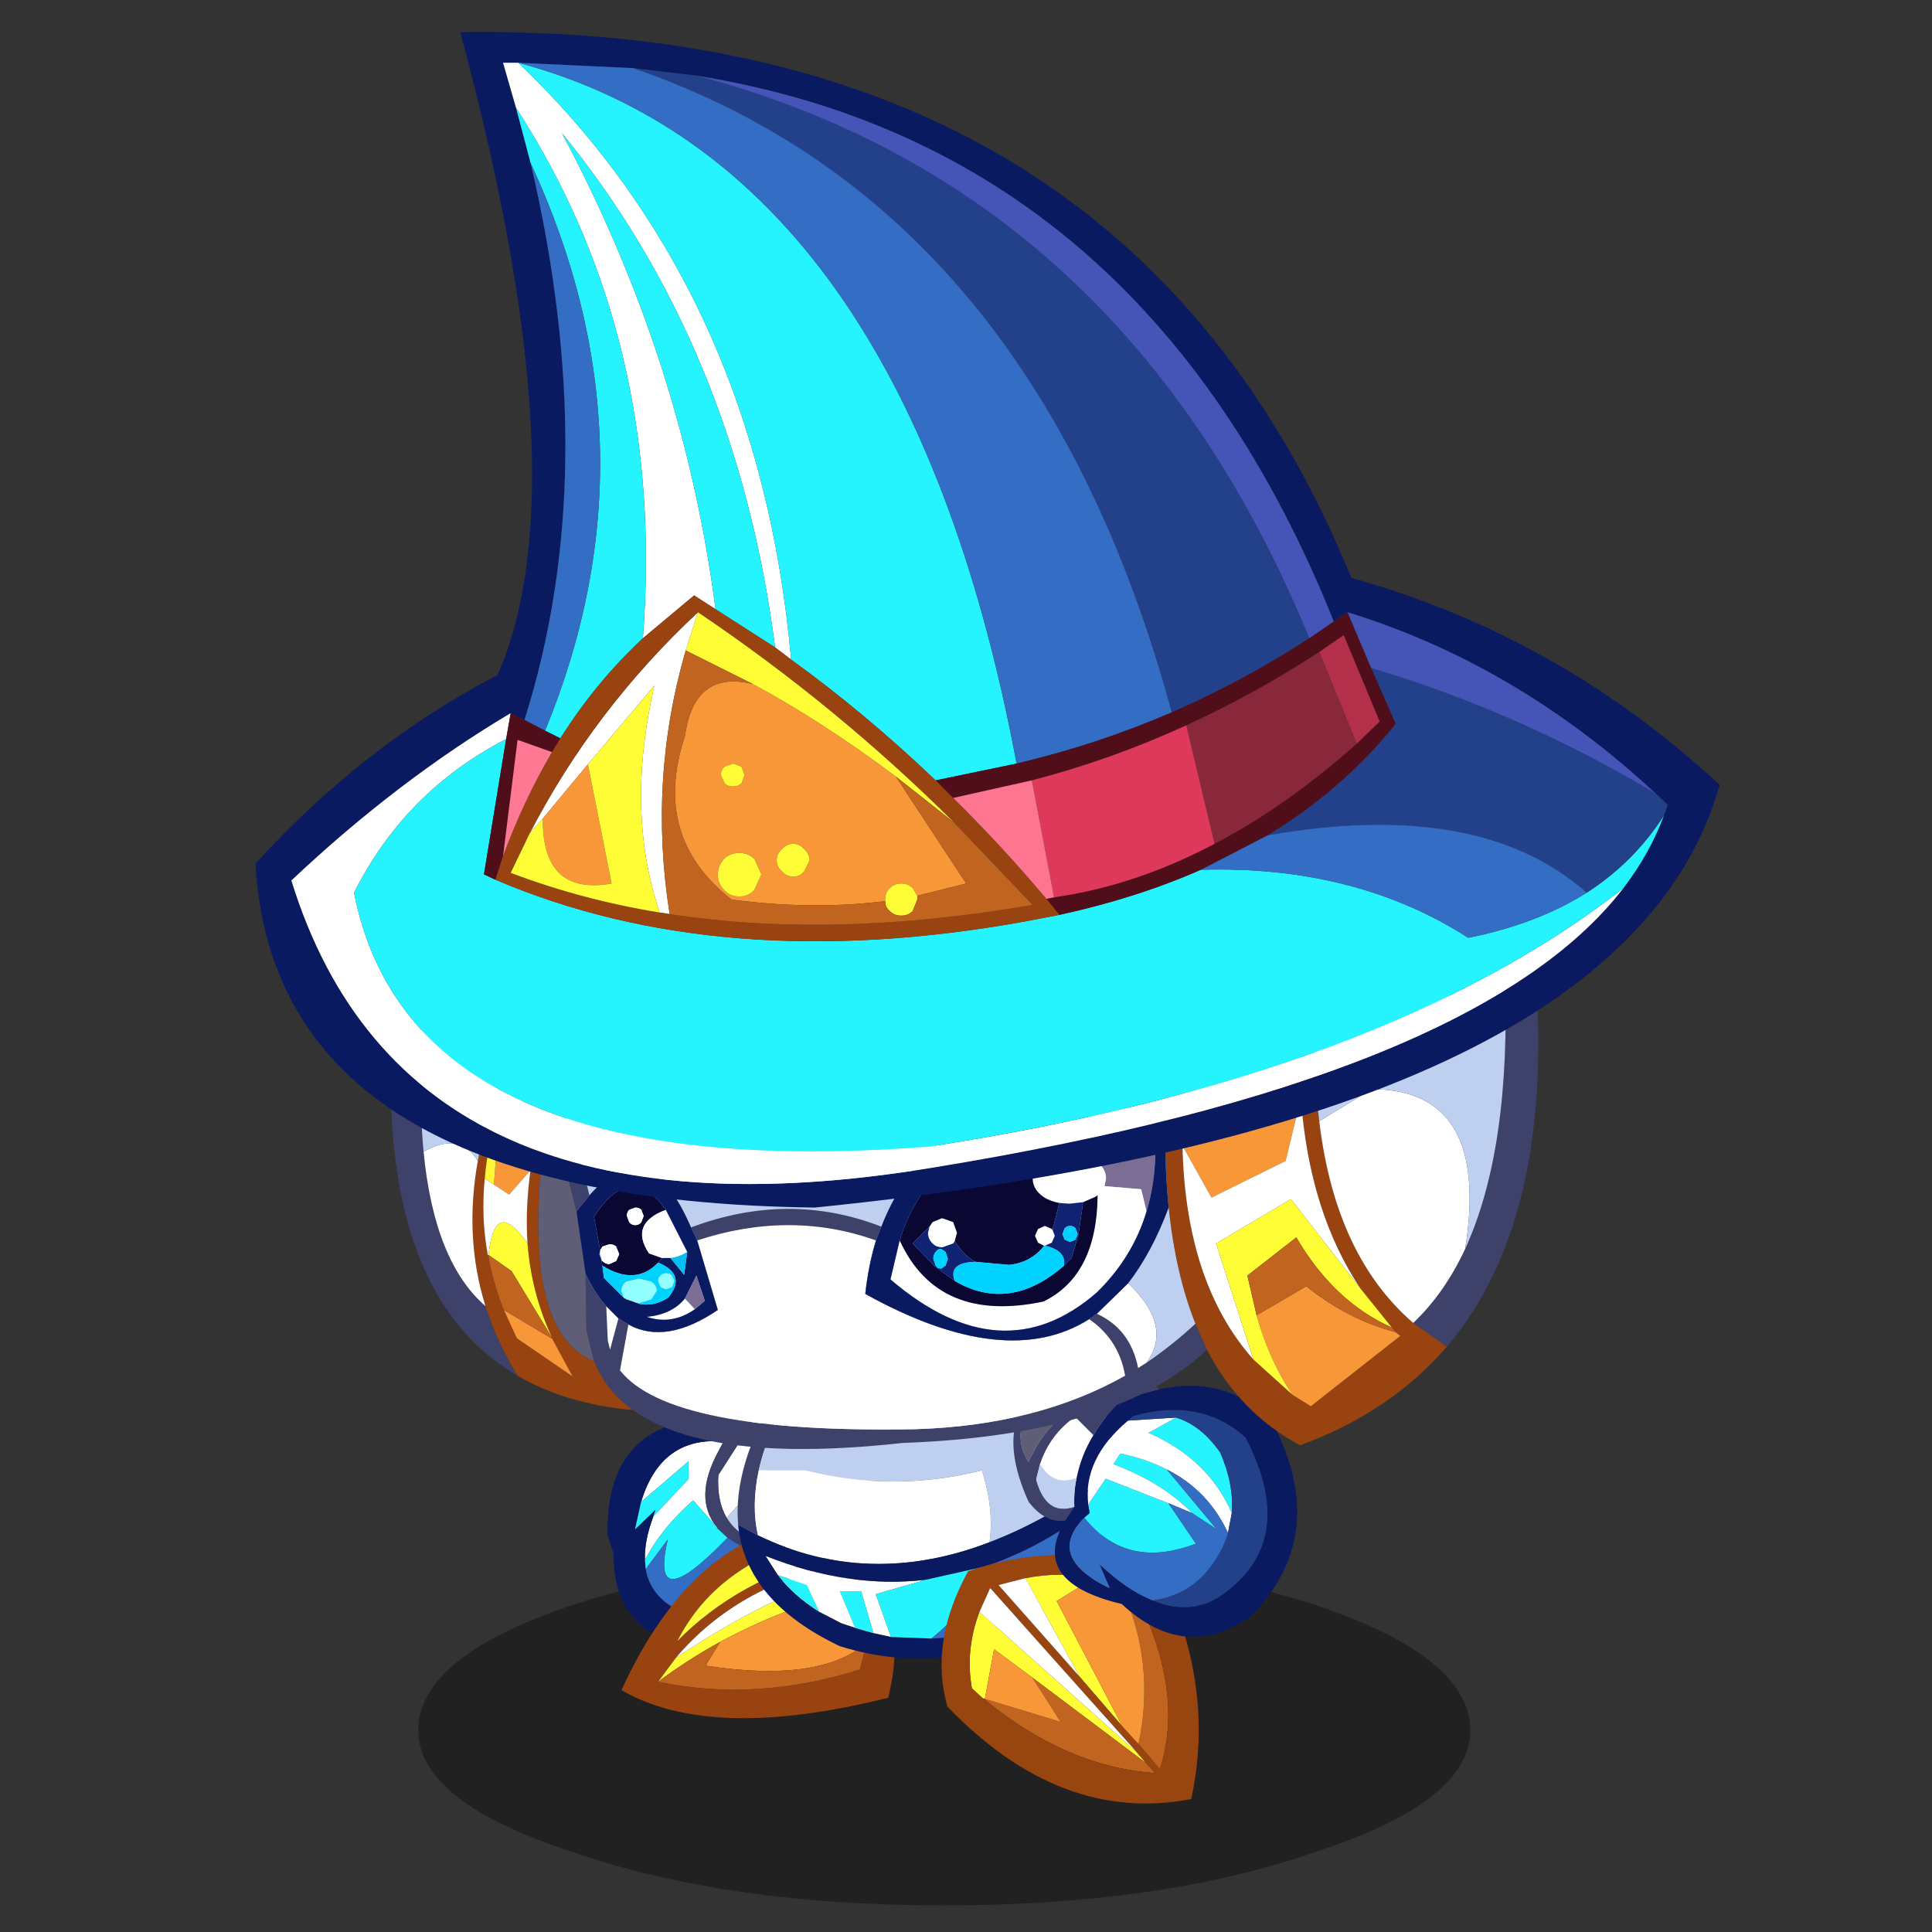 <svg xmlns:ffdec="https://www.free-decompiler.com/flash" xmlns:xlink="http://www.w3.org/1999/xlink" ffdec:objectType="frame" height="90" width="90" xmlns="http://www.w3.org/2000/svg"><rect width="100%" height="100%" fill="#333333" stroke="none"/><use ffdec:characterId="18" height="87.3" transform="translate(9.75 1.5)" width="70.55" xlink:href="#a"/><defs><g id="a" transform="translate(-9.75 -1.5)"><use ffdec:characterId="1" height="9.8" transform="matrix(.883 0 0 1.665 19.484 72.444)" width="55.5" xlink:href="#b"/><use ffdec:characterId="3" height="19.8" transform="translate(28.3 62.7) scale(.712)" width="20.35" xlink:href="#c"/><use ffdec:characterId="5" height="12.85" transform="translate(28.95 70.9) scale(.712)" width="17.85" xlink:href="#d"/><use ffdec:characterId="7" height="19.95" transform="translate(34.35 63.05) scale(.712)" width="25.7" xlink:href="#e"/><use ffdec:characterId="9" height="16.25" transform="translate(43.85 72.45) scale(.712)" width="16.85" xlink:href="#f"/><use ffdec:characterId="11" height="17.7" transform="translate(47.2 63.65) scale(.712)" width="18.6" xlink:href="#g"/><use ffdec:characterId="17" height="92.7" transform="translate(11.9 1.5) scale(.712)" width="95.8" xlink:href="#h"/></g><g id="i" fill-rule="evenodd"><path d="m7.6 6.25-.35.65q-1.65 3.05-.1 4.95L5.6 10.1Q3.55 11.9 2.45 14q-.05-1.25.55-2.85L5.3 8.7V7.55L2.2 10.2q1.3-4.3 5.4-3.95m.2 5q-.65-1.1-.55-2.8l5-7.8L15 3.15l-7.2 8.1" fill="#fff"/><path d="m19.5 7.15-8.85 5.9q-2-.4-2.85-1.8l7.2-8.1 4.5 4" fill="#bfcff0"/><path d="M8.55 4.75 11.5 0l.75.65-5 7.8q-.1 1.7.55 2.8.85 1.4 2.85 1.8l8.85-5.9.85.75-5.9 3.55-1.8 1.1-2.1 1.3-1.9-.8-.8-.5-.65-.6-.05-.1q-1.55-1.9.1-4.95l.35-.65.95-1.5" fill="#3e426a"/><path d="m8.55 4.75-.95 1.5Q3.5 5.9 2.2 10.2L1.8 12l1.35-1.3-.15.45q-.6 1.6-.55 2.85l.05.6q.3 1.7 1.95 2.6l1.65.55q4.75.8 6.55-5.2l1.8-1.1q-2.15 9.55-9.4 8.2Q.35 18.55.4 13.6L0 12.35q-.15-8.2 8.55-7.6" fill="#091a60"/><path d="m7.15 11.85.05.1.65.6q-5.15 5.35-3.9.1L2.5 14.6l-.05-.6q1.1-2.1 3.15-3.9l1.55 1.75M3 11.15l.15-.45L1.8 12l.4-1.8 3.1-2.65V8.7L3 11.15" fill="#25f4ff"/><path d="m7.85 12.55.8.5q-.15 3.8-4.2 4.15-1.65-.9-1.95-2.6l1.45-1.95q-1.25 5.25 3.9-.1" fill="#336dc4"/><path d="m8.65 13.05 1.9.8 2.1-1.3q-1.8 6-6.55 5.2l-1.65-.55q4.05-.35 4.2-4.15" fill="#23418b"/></g><g id="j" fill-rule="evenodd"><path d="M3.55 8.9 2.4 10.45q6.4 1.35 13.2-.8l.45-1.75q.25-1.9-.5-3.55L14.9 3.2l-.4-.5Q7.55 4.15 3.55 8.9m10.4-6.8L12.65 1q-6.5 1.85-9 6.8 3.95-4.05 10.3-5.7M12.55 0q6.8 4.05 4.9 11.5Q5.85 14.4 0 11 4.65.85 12.55 0" fill="#984310"/><path d="M2.4 10.45 3.55 8.9Q9.35 5 14.9 3.2l.65 1.15q-4.85 1.2-9.1 3.5Q4.35 9 2.4 10.45M13.95 2.1Q7.6 3.75 3.65 7.8q2.5-4.95 9-6.8l1.3 1.1" fill="#fffd36"/><path d="M15.55 4.35q.75 1.65.5 3.55Q13 10.55 5.5 9.4l.95-1.55q4.25-2.3 9.1-3.5" fill="#f89738"/><path d="m16.05 7.9-.45 1.75q-6.8 2.15-13.2.8Q4.35 9 6.45 7.85L5.5 9.4q7.5 1.15 10.55-1.5" fill="#c1641f"/><path d="M3.55 8.9q4-4.75 10.95-6.2l.4.5Q9.35 5 3.55 8.9" fill="#fff"/></g><g id="k" fill-rule="evenodd"><path d="M24.6 7.75q.05-3.65-2-7.7l.7-.05q2.05 3.55 2.35 6.95l-1.05.8M3.65 2.25q-1.7 2.9-2.25 5.4-.5 2.3-.05 4.25l-1.3-.7Q-.3 7.35 2.7 2.35l.95-.1" fill="#3e426a"/><path d="M16.5 12.35q.3-2.2-.5-4.7-5.8 1.45-11.55 0H1.4q.55-2.5 2.25-5.4L22.6.05q2.05 4.05 2 7.7-4.15 3.1-8.1 4.6" fill="#bfcff0"/><path d="M1.4 7.65h3.05Q10.2 9.1 16 7.65q.8 2.5.5 4.7-7.95 3.05-15.15-.45-.45-1.95.05-4.25m8.65 10.9L8.9 18.3l-.8-2.75H6.7l1 2.4-.9-.3-1.45-.75-.8-1.75-1.9-.65-.8-1.25q5.4 2.15 10.5 1.55l-3.3.95 1 2.8" fill="#fff"/><path d="M16.5 12.35q3.95-1.5 8.1-4.6l1.05-.8q.4 4.9-2.95 9.5-8 5.2-16 2.7Q.5 16.2.05 11.2l1.3.7q7.2 3.5 15.15.45m-3.8 6.3q4.5-.15 9.15-3.1Q24.1 12.5 24.5 9.1q-4.05 3.45-8.35 4.85l-3.8.85q-5.1.6-10.5-1.55l.8 1.25q1.05 1.35 2.7 2.4l1.45.75.9.3 1.2.35 1.15.25 2.65.1" fill="#091a60"/><path d="m12.7 18.65-2.65-.1-1-2.8 3.3-.95 3.8-.85q-.85 2.6-3.45 4.7m-3.8-.35-1.2-.35-1-2.4h1.4l.8 2.75m-3.55-1.4q-1.65-1.05-2.7-2.4l1.9.65.8 1.75" fill="#25f4ff"/><path d="M16.15 13.95q4.3-1.4 8.35-4.85-.4 3.4-2.65 6.45-4.65 2.95-9.15 3.1 2.6-2.1 3.45-4.7" fill="#336dc4"/></g><g id="l" fill-rule="evenodd"><path d="M9.95 1.5 7.55 3l4.3 8.2-2.8-3.25L5.5 1.5q2.25-.45 4.45 0M2.5 3.7l10.3 9.2.6.7L5.95 8l-2.5-1.85-.6 3.25-.15-.05L2 8.7q-.45-2.5.5-5" fill="#fffd36"/><path d="M12.9 12.35Q14.05 7 11.75 2.05l.9.35q3.3 6.5 1.65 11.6l-1.4-1.65m.5 1.25.6.65q-5.8-.4-11.15-4.8V9.4l4.95 1.5L5.95 8l7.45 5.6" fill="#c1641f"/><path d="m11.75 2.05-1.8-.55q-2.2-.45-4.45 0l-1.75.45 5.3 6 2.8 3.25 1.05 1.15L14.3 14q1.65-5.1-1.65-11.6l-.9-.35M12.8 12.9 3.2 2.15 2.5 3.7q-.95 2.5-.5 5l.7.65.15.1q5.35 4.4 11.15 4.8l-.6-.65-.6-.7m1.55-11.7q3.6 7.4 2 14.75Q7.8 17.6.4 9.9-.8 5.7 1.75 1.05q6.3-2.2 12.6.15" fill="#994510"/><path d="m9.05 7.95-5.3-6L5.5 1.5l3.55 6.45M2.5 3.7l.7-1.55 9.6 10.75L2.5 3.7" fill="#fff"/><path d="m9.95 1.5 1.8.55q2.3 4.95 1.15 10.3l-1.05-1.15L7.55 3l2.4-1.5m-7.1 7.9.6-3.25L5.95 8l1.85 2.9-4.95-1.5" fill="#f89738"/></g><g id="m" fill-rule="evenodd"><path d="m10.15 8.95 1.8 2.65q-4.55 1.75-7.3-1.7L5 9.6l-.1-.55 1.15-1.7 4.1 1.6m-.1-2.2 3.25 3.9-1.6-1.05q-1.95-2-5.15-3.2L7 5.7q1.7.35 3.05 1.05M14.3 9.6q-1.55-3.55-5.45-5.25l1.8-1q1.65.5 2.9 2.3.9 2.1.75 3.95" fill="#25f4ff"/><path d="M5.25 4.5q-.8 1.3-1.1 2.8-1.5.6-2.4-.9.65-1.95 2.3-3.1l1.2 1.2m6.45 5.1-1.55-.65-4.1-1.6-1.15 1.7q-.35-3 2.6-5.5l3.15-.2-1.8 1q3.9 1.7 5.45 5.25l-.25 1.3q-1.3-2.8-4-4.15Q8.7 6.05 7 5.7l-.45.7q3.2 1.2 5.15 3.2" fill="#fff"/><path d="M9.1 15.3q2.1-.25 3.45-1.75 1.1-1.25 1.5-2.65l.25-1.3q.15-1.85-.75-3.95-1.25-1.8-2.9-2.3l-3.15.2.35-.3q4.4-1.25 7.35 1.4 3.55 6.8-1.65 10.4-2 1.3-4.45.25" fill="#23418b"/><path d="M5.25 4.5q.65-1.15 1.7-2.15l1.5-.55 1.1-.3q4.5-.95 7.4 2.15 3.85 7.35-1.4 12.7-4.3 3.05-8.45-.8Q1 14.1 3.4 10.1l.6-.9v-.05q-.05-.95.15-1.85.3-1.5 1.1-2.8m-.6 5.4Q2.1 12.5 6.3 14.5l-.65-1.55q1.8 1.7 3.45 2.35 2.45 1.05 4.45-.25 5.2-3.6 1.65-10.4Q12.25 2 7.85 3.25l-.35.3q-2.95 2.5-2.6 5.5l.1.55-.35.3" fill="#091a60"/><path d="m10.15 8.95 1.55.65 1.6 1.05-3.25-3.9q2.7 1.35 4 4.15-.4 1.4-1.5 2.65-1.35 1.5-3.45 1.75-1.65-.65-3.45-2.35l.65 1.55q-4.2-2-1.65-4.6 2.75 3.45 7.3 1.7l-1.8-2.65" fill="#336dc4"/><path d="m9.55 1.5-1.1.3-1.5.55q-1.05 1-1.7 2.15l-1.2-1.2Q2.4 4.45 1.75 6.4l-.25 1Q2.15 9.8 4 9.2l-.6.9q-1.35.15-2.4-1.25Q-1.9 2.45 3.7.2q3.6-.7 5.85 1.3M1 6.25q2.05-4.5 7-5-2.1-1.5-5.65 0-2.85 2.6-1.35 5" fill="#3e426a"/><path d="M4.15 7.3q-.2.9-.15 1.85v.05q-1.85.6-2.5-1.8l.25-1q.9 1.5 2.4.9" fill="#bfcff0"/><path d="M1 6.25q-1.5-2.4 1.35-5Q5.9-.25 8 1.25q-4.95.5-7 5" fill="#605d76"/></g><g id="n" fill-rule="evenodd"><path d="m69.3 66.2.05-1.75 14.2-5.2q1.9 17.95-5.6 26.75l-2.2-1.55q2.05-1.95 3.4-4.85 3-6.55 2.6-17.85L69.3 66.2m-7.8 18.3.75 1.7q-5.9 5.6-19.9 6.1-12.7 1.4-17.65-2.15-1.75-1.25-2.55-3.2l-.5-2.05-.05-3.65q.6 1.25 1.35 2.1l.1 2.25.15.6.55-2.05.65.4-.55 3Q27.1 91.7 43.2 91.4q7.95-.25 13.7-3.5-.4-2.35-2.35-3.7l.5-.35q2.2 1 2.7 3.55l.55-.35q1.7-1.15 3.2-2.55M18.7 71.2l-1.15-1.15 1.85-1.1q1.55 3.3 2.45 7.15L21 77.15l-1.2-4.8-.8-.8-.3-.35m-3.65 12.15q.75 2.35 2.1 4.55Q7 82 9.25 61.5l1.8 1.9q-.45 5.65-.05 9.85.7 7.2 4.05 10.1m25.55-4.3q-5.6-2-11.7 0l-.4-.85q6.4-2.4 12.45-.05l-.35.9" fill="#3e426a"/><path d="m69.35 64.45-.05 1.75q0 2.7.3 5.05 1.05 8.8 6.15 13.2l2.2 1.55q-3.7 4.3-9.6 6.45-3.9-2.05-6.1-6.25l-.75-1.7q-1.3-3.25-1.75-7.6-.35-3.45-.15-7.65l.05-1.25 4.7-1.7 5-1.85m-.95 5.3-.1-3.15-7.6 2.7-.05 3.55q.2 9 4.65 14l2.55 2.3 1.2.75 5.85-4.6-.3-.25-.25-.3-2.05-2.55q-3.35-5-3.9-12.45m-46.25 17.2q.8 1.95 2.55 3.2-4.4-.4-7.55-2.25-1.35-2.2-2.1-4.55-1.4-4.5-.5-9.5.45-2.6 1.55-5.3l.4.4-.5 1.3q-.8 2.4-1 4.75-.25 2.55.2 5l.05.1q.3 1.75 1 3.5l.85 1.85 3.65 2.5-1.35-2.5v-.05q-1.35-2.9-1.6-6.15-.15-2.3.2-4.8l.7-3.25.3.35q-1.85 13.4 3.15 15.4" fill="#984310"/><path d="m68.4 69.75-1 4.1-4.85 2.4-1.9-3.4.05-3.55 7.6-2.7.1 3.15m6.2 15.3.3.25-5.85 4.6-1.2-.75q-1.5-2.2-2.35-5.2l3.25-1.9q2.75 2.2 5.85 3m-57.05-15 1.15 1.15-.7 3.25-1.4 1.6-1-.65.4-5.15.5-1.3 1.05 1.1m-1.3 13.55 3.1 1.85h.05l1.35 2.5-3.65-2.5-.85-1.85" fill="#f89738"/><path d="M79.15 79.6q-1.35 2.9-3.4 4.85-5.1-4.4-6.15-13.2l3.45-2.1q7.75.05 6.1 10.45m-18.5-6.75 1.9 3.4 4.85-2.4 1-4.1q.55 7.45 3.9 12.45l-4.55-5.85-4.9 2.9 2.45 7.6q-4.45-5-4.65-14m-2.35 14.2-.55.35q-.5-2.55-2.7-3.55l2.05-2q2.95 2.8 1.2 5.2m-3.75-2.85q1.95 1.35 2.35 3.7-5.75 3.25-13.7 3.5-16.1.3-19.35-3.85l.55-3q2.45 1.35 5.85-.95l-1.35-4.55q6.1-2 11.7 0-.5 1.65-.7 3.5 9.2 5.1 14.65 1.65m-30.8-.05-.55 2.05-.15-.6-.1-2.25.8.8M15.6 75.4l1 .65 1.4-1.6q-.35 2.5-.2 4.8-2.15-3.1-2.55.75h-.05q-.45-2.45-.2-5l.6.4m-1.05-1.55q-.9 5 .5 9.5-3.35-2.9-4.05-10.1 2.35-1.35 3.55.6" fill="#fff"/><path d="m69.3 66.2 12.45-4.45q.4 11.3-2.6 17.85 1.65-10.4-6.1-10.45l-3.45 2.1q-.3-2.35-.3-5.05m-4.95.1-4.7 1.7-.05 1.25q-.2 4.2.15 7.65.45 4.35 1.75 7.6-1.5 1.4-3.2 2.55 1.75-2.4-1.2-5.2l-2.05 2-.5.35q-5.45 3.45-14.65-1.65.2-1.85.7-3.5l.35-.9q-6.05-2.35-12.45.05l.4.85 1.35 4.55q-3.4 2.3-5.85.95l-.65-.4-.8-.8q-.75-.85-1.35-2.1l-.6-4.1.85-1.05q-.9-3.85-2.45-7.15Q44.6 54.5 64.35 66.3M16.1 68.55q-1.1 2.7-1.55 5.3-1.2-1.95-3.55-.6-.4-4.2.05-9.85l5.05 5.15" fill="#bfcff0"/><path d="m65.3 86.85-2.45-7.6 4.9-2.9 4.55 5.85 2.05 2.55q-3.8-1.7-6.25-5.9l-3.2 2.5.6 2.6q.85 3 2.35 5.2l-2.55-2.3M19.4 85.4l-2.65-4.35-1.5-1.05q.4-3.85 2.55-.75.25 3.25 1.6 6.15" fill="#fffd36"/><path d="m65.5 83.95-.6-2.6 3.2-2.5q2.45 4.2 6.25 5.9l.25.3q-3.1-.8-5.85-3l-3.25 1.9M15.25 80l1.5 1.05 2.65 4.35-.05.05-3.1-1.85q-.7-1.75-1-3.5V80" fill="#c1641f"/><path d="m16 70.25-.4 5.15-.6-.4q.2-2.35 1-4.75" fill="#fff736"/><path d="m21.6 81.25.05 3.65.5 2.05q-5-2-3.15-15.4l.8.8 1.2 4.8.6 4.1" fill="#605d76"/><path d="m54.35 70.05 4.35.5q.5 3.65-.4 6.6l-.35-1.45-2.4-.2.1-.5q0-.65-.65-1.15l-.65-3.8" fill="#7b6d93"/><path d="M58.3 77.15q-.9 3-3.25 5.3-6.2 5.4-13.5-.85l.6-2.55q2.5 5.45 9.4 4 3.5-1.7 3.55-6.95l-.15.1-.8.35-.9.1-.65-.05q-.6-.1-1.05-.4-.7-.5-.7-1.2 0-.65.7-1.15.5-.35 1.1-.45l.6-.05.8.1.9.4H55q.65.5.65 1.15l-.1.5 2.4.2.35 1.45m-14.2 1 .2-.3.6-.25.05.05v-.05l.7.25.25.7-.15.55-.1.15-.7.25q-.4 0-.65-.25-.3-.3-.3-.7l.1-.4m7.5 1.25-.4-.2-.2-.45.2-.45.45-.2.45.2.05.05.15.4-.2.45-.45.2h-.05" fill="#fff"/><path d="m54.35 70.05-.95-.1-1.15-.1q-5.4 1.8-8.1 5.35-1.15 1.5-1.8 3.25l-.2.6-.6 2.55q7.3 6.25 13.5.85 2.35-2.3 3.25-5.3.9-2.95.4-6.6l-4.35-.5m5.25-.8q-.2 4.2.15 7.65-1.1 2.95-2.65 4.95l-2.05 2-.5.35q-5.45 3.45-14.65-1.65.2-1.85.7-3.5l.35-.9q2.5-6.5 10.35-9.4l8.3.5" fill="#091a60"/><path d="m53.4 69.95.95.1.65 3.8h-.05l-.9-.4-.65-3.5m-11.25 9.1.2-.6q.65-1.75 1.8-3.25 2.7-3.55 8.1-5.35l.4 3.55q-.6.1-1.1.45-.7.5-.7 1.15 0 .7.7 1.2.45.3 1.05.4l-.45 1.75-.05-.05-.45-.2-.45.2-.2.45.2.45.4.2q-.85 1.1-2.3 1.25l-2.2-.2q-.75-.4-1.35-1.35l.15-.55-.25-.7-.7-.25h-.05l-.6.25-.2.3-1.1 1.1 1.45 1.5.2.15 1.1.8q3.6 2.1 7.15-1l.5-.5.45-1.55.3-2.1.8-.35.15-.1q-.05 5.25-3.55 6.95-6.9 1.45-9.4-4" fill="#0a0733"/><path d="m52.25 69.85 1.15.1.65 3.5-.8-.1-.6.05-.4-3.55m1.9 6.7-.3 2.1-.45 1.55-.5.5q.15-1-1.25-1.3l.45-.2.2-.45-.15-.4.45-1.75.65.05.9-.1m-8.4 5.15-1.1-.8-.2-.15-1.45-1.5 1.1-1.1-.1.4q0 .4.3.7.25.25.65.25l.7-.25.1-.15q.6.95 1.35 1.35-1.8.05-1.35 1.25m7.2-3.45-.15.4.15.35.35.15.35-.15.15-.35-.15-.4q-.15-.15-.35-.15-.2 0-.35.15m-7.65 2-.15-.45-.3-.2q-.2 0-.35.2-.15.2-.15.45l.15.45.15.15.2.05.3-.2.15-.45" fill="#102272"/><path d="M52.9 80.7q-3.55 3.1-7.15 1-.45-1.2 1.35-1.25l2.2.2q1.45-.15 2.3-1.25h.05q1.4.3 1.25 1.3m.05-2.45q.15-.15.35-.15.2 0 .35.15l.15.4-.15.35-.35.15-.35-.15-.15-.35.15-.4m-7.65 2-.15.45-.3.2-.2-.05-.15-.15-.15-.45q0-.25.15-.45t.35-.2l.3.2.15.45" fill="#00d2ff"/><path d="M24.85 78.05q.25 0 .4-.2l.15-.4-.15-.4q-.15-.15-.4-.15l-.4.15q-.15.15-.15.4l.15.4q.15.2.4.2m1.75 2.15-.25.3q-1.5 1.55-3.65.2l-.05-.3h.05q.2.2.45.2l.45-.2.2-.45-.2-.5q-.15-.15-.45-.15l-.45.15-.15.25-.4-2.2q2.4-3.7 4.7-.45-2.4.9-1.1 2.85l.85.3" fill="#0a0733"/><path d="M24.85 78.05q-.25 0-.4-.2l-.15-.4q0-.25.15-.4l.4-.15q.25 0 .4.15l.15.4-.15.4q-.15.2-.4.2m2-1 1.4 2.75q-.55.35-1.1.4h-.55l-.85-.3q-1.3-1.95 1.1-2.85m-4.3 2.65.15-.25.45-.15q.3 0 .45.15l.2.5-.2.45-.45.2q-.25 0-.45-.2l-.05-.05-.1-.65m6.2 3.85q-1.5 1.05-3.15.5 1.65-.15 2.5-1.2l.65.7" fill="#fff"/><path d="m28.25 79.8-1.4-2.75q-2.3-3.25-4.7.45l.4 2.2-.05.25.15.4v.05l.05.3.1.8 1.3 1.3.15.1.6.2.25.1q.95.2 1.9-.4 1.25-1.5-.65-2.3l.25-.3h.55l.9 1.1.2-1.5m-6.4-3.7q3.85-4.4 6.65 2.1l.4.85 1.35 4.55q-3.4 2.3-5.85.95l-.65-.4-.8-.8q-.75-.85-1.35-2.1l-.6-4.1.85-1.05m6.25 6.75q-.85 1.05-2.5 1.2 1.65.55 3.15-.5l.65-.55-.55-1.65-.75 1.5" fill="#091a60"/><path d="M26.35 80.5q1.9.8.65 2.3-.95.6-1.9.4v-.05l.8-.25.35-.55q0-.35-.35-.6l-.8-.2-.85.2q-.3.25-.3.6l.15.45-1.3-1.3-.1-.8q2.15 1.35 3.65-.2m.9.85q-.15-.15-.4-.15-.2 0-.35.15-.15.15-.15.35l.15.4.35.15.4-.15.15-.4-.15-.35" fill="#00d2ff"/><path d="m27.25 81.35.15.35-.15.4-.4.15-.35-.15-.15-.4q0-.2.15-.35.15-.15.35-.15.25 0 .4.15M24.1 82.8l-.15-.45q0-.35.3-.6l.85-.2.8.2q.35.25.35.6l-.35.55-.8.25-.25-.05-.75-.3" fill="#91feff"/><path d="m28.25 79.8-.2 1.5-.9-1.1q.55-.05 1.1-.4" fill="#01c0f1"/><path d="m28.75 83.55-.65-.7.75-1.5.55 1.65-.65.55" fill="#7b6d93"/><path d="m71.45 37.95-.9.6Q58.15 7.6 28.9 2.85l-4.2-.5L17.2 2h-1l.85 2.95.95 3.6q4.75 20.2-.4 36.45l-.9-.45Q9.3 48.95 2.35 55.5q7.55 24.45 41.9 18.8Q79.9 68.5 89.5 56q1.75-2.3 2.65-4.75l.25-.7-.8-.75q-9.1-8.45-20.15-11.85m.25-2.25q13.6 3.8 24.1 13.55-6.3 22.3-59.2 27.65Q1.25 76.45 0 54.4q7.1-7.8 15.85-12.35Q21.35 29.45 13.4 0q43.45-.6 58.3 35.7" fill="#091a60"/><path d="M89.5 56q-9.6 12.5-45.25 18.3Q9.9 79.95 2.35 55.5 9.3 48.95 16.7 44.55l-.3 1.7q-6.6 3.4-9.95 10.05 3.8 19.25 37.7 16.6Q73.8 68.3 89.5 56M17.05 4.95 16.2 2h1q15.7 15 17.85 39.05l-1.05-.8Q31.45 20.55 20.05 6.6 28 21.5 30.1 37.75l-1.4-.9-3.35 2.8q1.5-19.6-8.3-34.7m11.9 33-.8 2.5Q25.7 48.9 27.1 57.7l-.65-.1Q24.2 51 26.1 42.75l-4.35 5.15-2.95 3.55-.85.95q4.2-8.1 11-14.45" fill="#fff"/><path d="M52.6 57.75q5.05-1.1 9.25-2.95 10.1-.3 17.5 4.45 4.5-.9 7.75-2.95 3.1-2 5.05-5.05-.9 2.45-2.65 4.75-15.7 12.3-45.35 16.9-33.9 2.65-37.7-16.6 3.35-6.65 9.95-10.05l-1.45 8.85.75.35q14.75 6.3 34.55 2.75l2.35-.45m-2.8-9.9-5.3 1.1q-4.55-4.35-9.45-7.9Q32.9 17 17.2 2q25.25 6.75 32.6 45.85M18 8.55l-.95-3.6q9.8 15.1 8.3 34.7-3.1 2.9-5.4 6.55l-1-.5Q26.6 27.1 18 8.55m12.1 29.2Q28 21.5 20.05 6.6 31.45 20.55 34 40.25l-3.9-2.5" fill="#25f4ff"/><path d="M66.2 52.55q4.95-3 8.4-7.3L73 41.6q9.6 2.85 18.6 8.2l.8.75-.25.7Q90.2 54.3 87.1 56.3q-7-6.2-20.9-3.75m2.75-12.9q-4.3 2.8-9 4.85-9-33.15-35.25-42.15l4.2.5q28 7.45 40.05 36.8" fill="#23418b"/><path d="m61.85 54.8 4.35-2.25q13.9-2.45 20.9 3.75-3.25 2.05-7.75 2.95-7.4-4.75-17.5-4.45m-1.9-10.3q-4.85 2.1-10.15 3.35Q42.45 8.75 17.2 2l7.5.35q26.25 9 35.25 42.15M17.6 45q5.15-16.25.4-36.45 8.6 18.55.95 37.15L17.6 45" fill="#336dc4"/><path d="m72.05 46.55 1.5-1.45-2.35-5.65-1.6 1.1q-4.2 2.75-8.7 4.8-4.9 2.25-10.1 3.6l-5.15 1.15-1.15-1.15 5.3-1.1q5.3-1.25 10.15-3.35 4.7-2.05 9-4.85l1.6-1.1.9-.6L73 41.6l1.6 3.65q-3.45 4.3-8.4 7.3l-4.35 2.25q-4.2 1.85-9.25 2.95l-.85-1.05.5-.1q5.3-.75 10.5-3.5 4.7-2.45 9.3-6.55m-55.35-2 .9.45 1.35.7 1 .5-.55.9-2.25-.8-.95 7.6-.5 1.55-.75-.35 1.45-8.85.3-1.7" fill="#500d1a"/><path d="m73 41.6-1.55-3.65Q82.5 41.35 91.6 49.8q-9-5.35-18.6-8.2m-2.45-3.05-1.6 1.1Q56.9 10.3 28.9 2.85q29.25 4.75 41.65 35.7" fill="#4454b7"/><path d="m69.6 40.55 1.6-1.1 2.35 5.65-1.5 1.45-2.45-6" fill="#b3304b"/><path d="M72.05 46.55q-4.6 4.1-9.3 6.55l-1.85-7.75q4.5-2.05 8.7-4.8l2.45 6" fill="#89273b"/><path d="M62.75 53.1q-5.2 2.75-10.5 3.5l-1.45-7.65q5.2-1.35 10.1-3.6l1.85 7.75" fill="#de385a"/><path d="m51.75 56.7.85 1.05-2.35.45q-19.8 3.55-34.55-2.75l.5-1.55q1.35-3.65 3.2-6.8l.55-.9q2.3-3.65 5.4-6.55l3.35-2.8 1.4.9 3.9 2.5 1.05.8q4.9 3.55 9.45 7.9l1.15 1.15q3.15 3.1 6.1 6.6m-6.05-5Q38 44.05 28.95 37.95q-6.8 6.35-11 14.45L16.7 55q4.6 1.75 9.75 2.6l.65.1q10.7 1.65 23.75-.6l-5.15-5.4" fill="#984310"/><path d="M32.55 42.65q4.55 2.45 9.35 6.05l4.6 7-3.2.8-.3-.5q-.3-.3-.75-.3t-.75.3q-.3.3-.3.75v.1q-4.75.6-10.05-.1-5.25-4.1-3.05-10.7.6-4.35 4.45-3.4m3.7 11.55q0-.45-.35-.75-.3-.35-.7-.35-.45 0-.75.35-.35.3-.35.75 0 .4.35.7.3.35.75.35.4 0 .7-.35l.35-.7m-6 .9q0 .6.4 1 .4.45 1 .45t1-.45l.45-1-.45-1q-.4-.4-1-.4t-1 .4q-.4.45-.4 1M32 48.6l-.2-.55-.55-.2-.55.2q-.25.2-.25.55l.25.55q.2.2.55.2.3 0 .55-.2l.2-.55m-10.25-.7 1.55 7.8q-4.55.8-4.5-4.25l2.95-3.55" fill="#f89738"/><path d="m32.55 42.65-4.4-2.2.8-2.5Q38 44.05 45.7 51.7l-3.8-3q-4.8-3.6-9.35-6.05m8.65 14.2v-.1q0-.45.3-.75t.75-.3q.45 0 .75.3l.3.5v.25l-.3.75q-.3.3-.75.3t-.75-.3q-.3-.25-.3-.65M32 48.6l-.2.55q-.25.2-.55.2-.35 0-.55-.2l-.25-.55q0-.35.25-.55l.55-.2.55.2.2.55m-1.75 6.5q0-.55.4-1 .4-.4 1-.4t1 .4l.45 1-.45 1q-.4.45-1 .45t-1-.45q-.4-.4-.4-1m6-.9-.35.7q-.3.35-.7.35-.45 0-.75-.35-.35-.3-.35-.7 0-.45.35-.75.3-.35.75-.35.4 0 .7.35.35.3.35.75m-9.8 3.4q-5.15-.85-9.75-2.6l1.25-2.6.85-.95q-.05 5.05 4.5 4.25l-1.55-7.8 4.35-5.15q-1.9 8.25.35 14.85" fill="#fffd36"/><path d="m28.15 40.45 4.4 2.2q-3.85-.95-4.45 3.4-2.2 6.6 3.05 10.7 5.3.7 10.05.1 0 .4.3.65.3.3.75.3t.75-.3l.3-.75v-.25l3.2-.8-4.6-7 3.8 3 5.15 5.4q-13.05 2.25-23.75.6-1.4-8.8 1.05-17.25" fill="#c1641f"/><path d="m52.25 56.6-.5.1q-2.95-3.5-6.1-6.6l5.15-1.15 1.45 7.65" fill="#fe7591"/><path d="m16.2 53.9.95-7.6 2.25.8q-1.85 3.15-3.2 6.8" fill="#ff7893"/></g><use ffdec:characterId="2" height="19.8" width="20.35" xlink:href="#i" id="c"/><use ffdec:characterId="4" height="12.85" width="17.85" xlink:href="#j" id="d"/><use ffdec:characterId="6" height="19.95" width="25.7" xlink:href="#k" id="e"/><use ffdec:characterId="8" height="16.25" width="16.85" xlink:href="#l" id="f"/><use ffdec:characterId="10" height="17.7" width="18.6" xlink:href="#m" id="g"/><use ffdec:characterId="12" height="92.7" width="95.8" xlink:href="#n" id="h"/><path d="M27.75 0q0 2-8.15 3.4Q11.5 4.9 0 4.9q-11.5 0-19.65-1.5-8.1-1.4-8.1-3.4 0-2.05 8.1-3.5Q-11.5-4.9 0-4.9q11.5 0 19.6 1.4 8.15 1.45 8.15 3.5" fill-opacity=".349" fill-rule="evenodd" transform="translate(27.75 4.9)" id="b"/></defs></svg>